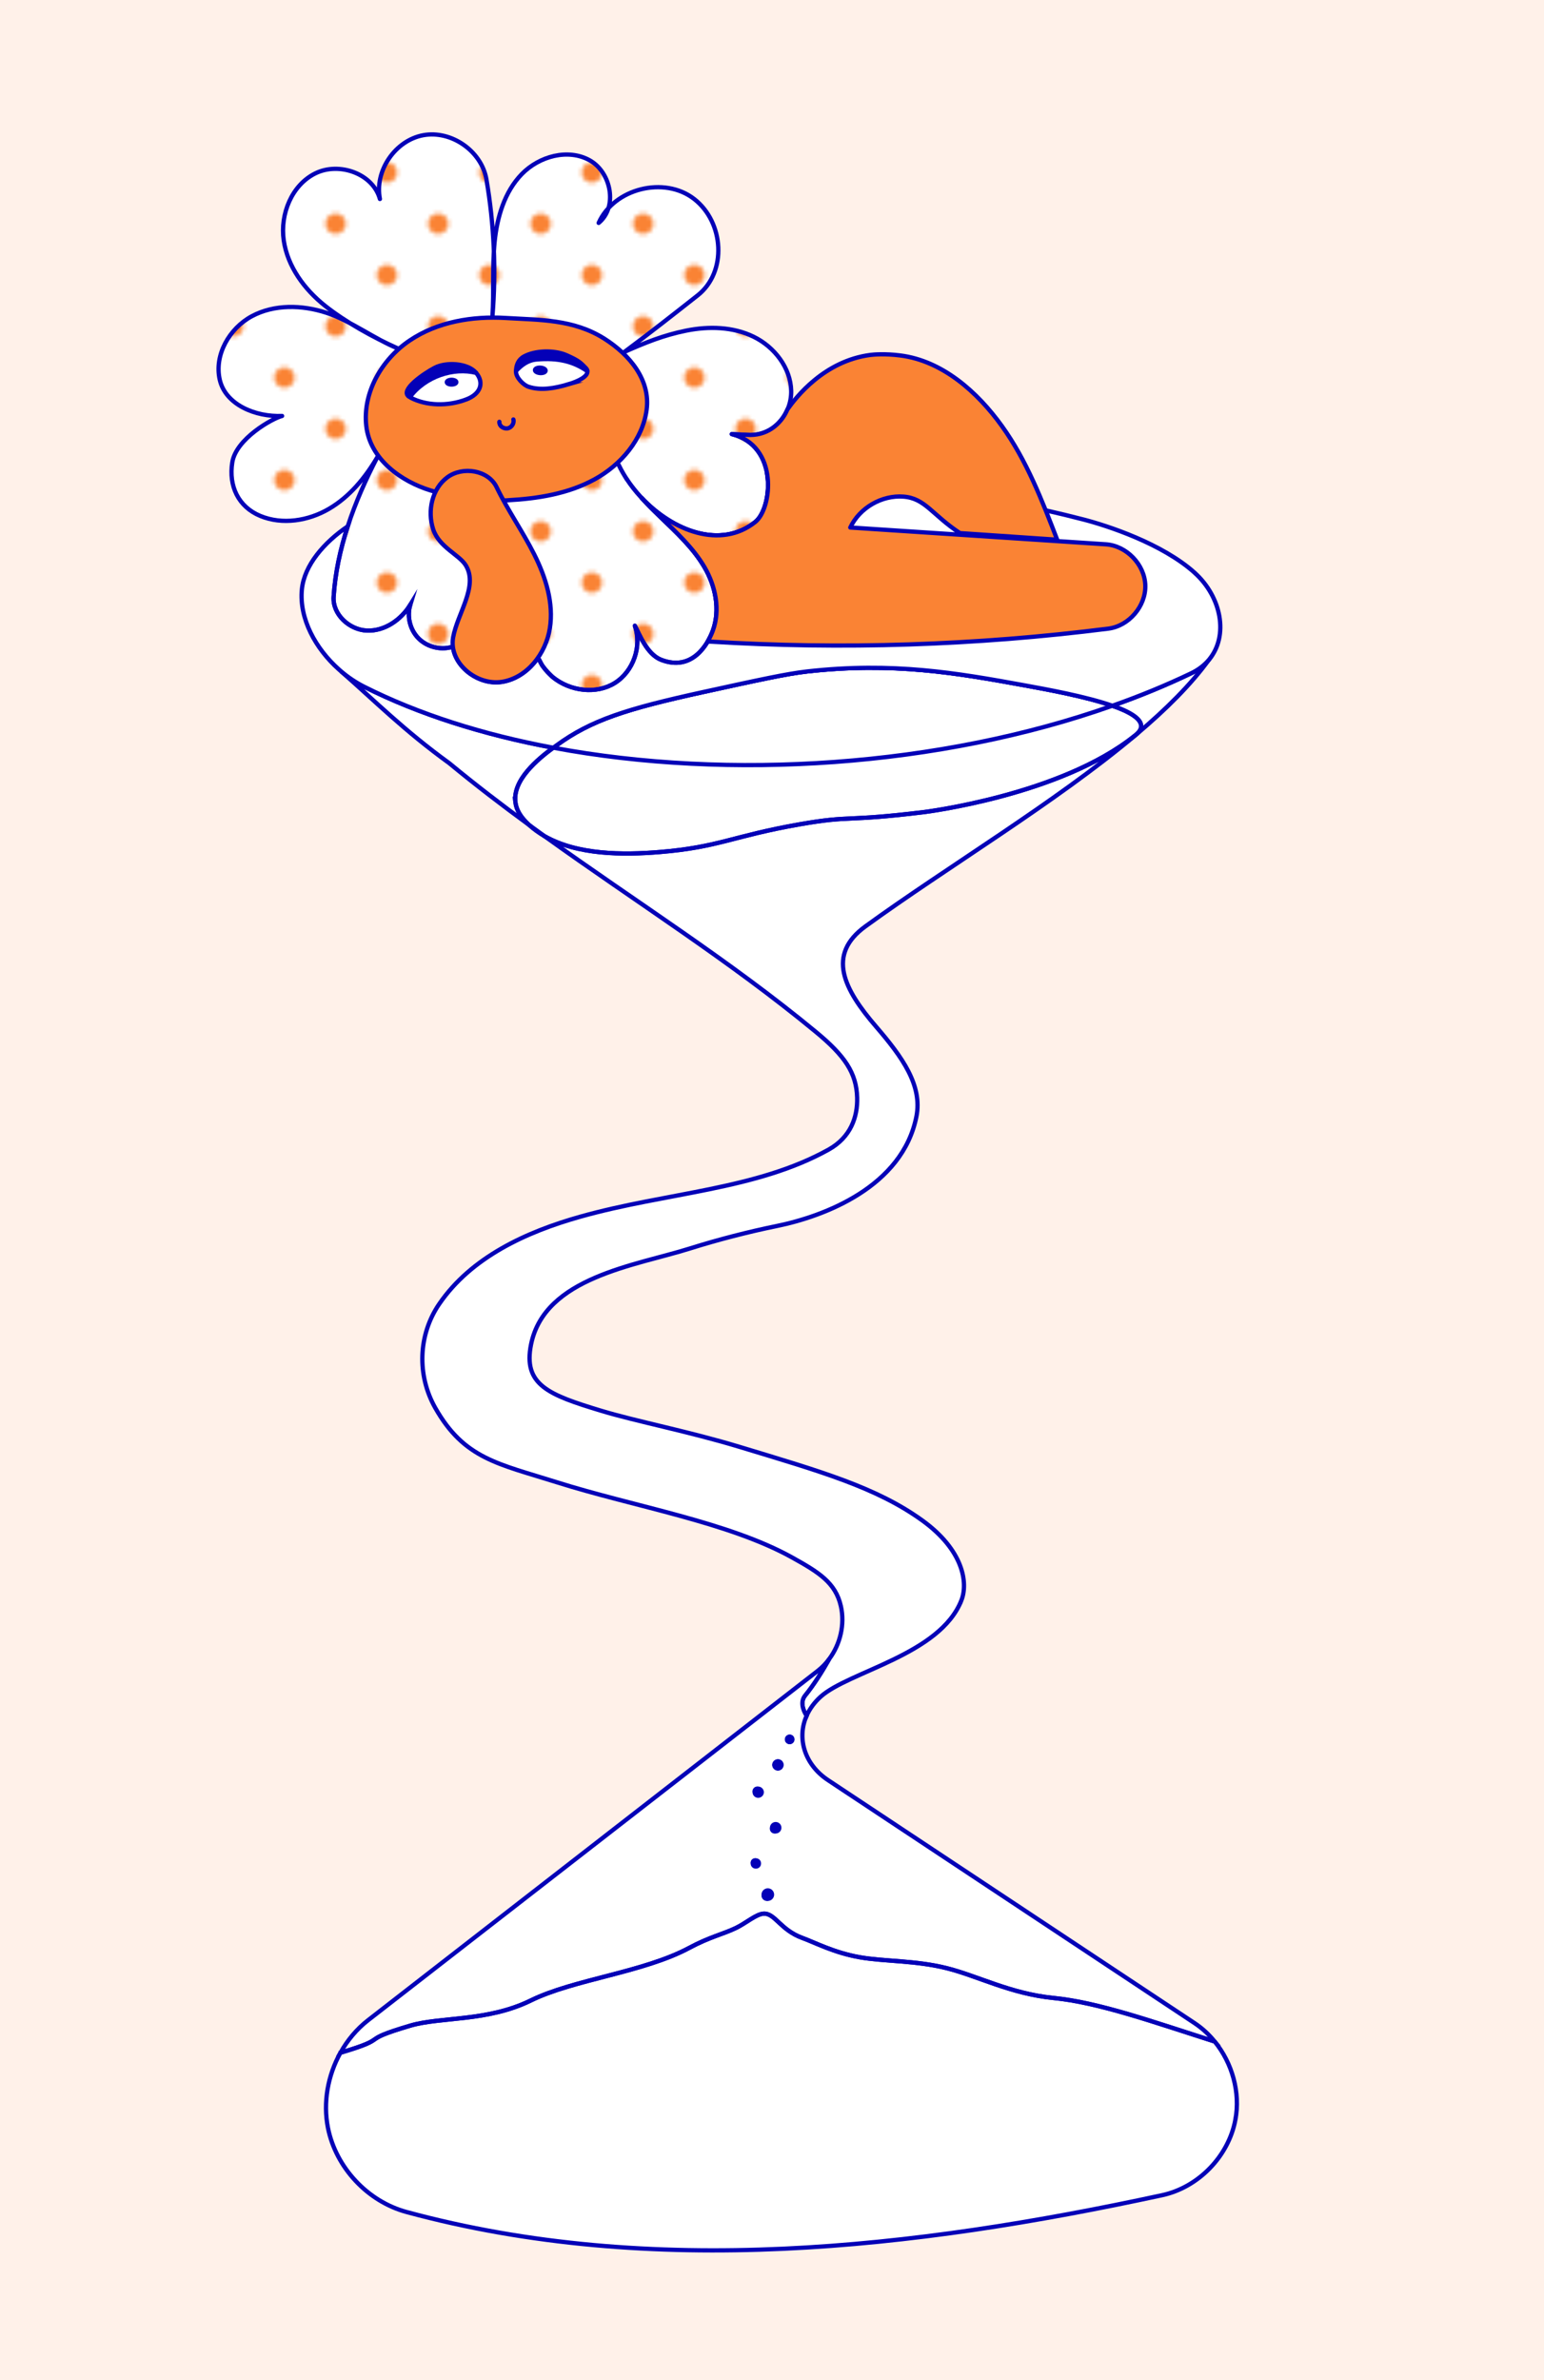 <?xml version="1.0" encoding="UTF-8"?><svg id="Layer_2" xmlns="http://www.w3.org/2000/svg" xmlns:xlink="http://www.w3.org/1999/xlink" viewBox="0 0 361.54 557.1"><defs><style>.cls-1,.cls-2,.cls-3{fill:none;}.cls-4,.cls-2,.cls-5{stroke-linecap:round;stroke-linejoin:round;}.cls-4,.cls-2,.cls-5,.cls-6,.cls-7,.cls-3{stroke:#0400b7;}.cls-4,.cls-6{fill:#0400b7;}.cls-5,.cls-8{fill:#fa8334;}.cls-9{fill:#fff1e9;}.cls-10{fill:url(#_6_dpi_20_);}.cls-6,.cls-7,.cls-3{stroke-miterlimit:10;}.cls-7{fill:#fff;}</style><pattern id="_6_dpi_20_" x="0" y="0" width="48" height="48" patternTransform="translate(-1817.39 -19.63)" patternUnits="userSpaceOnUse" viewBox="0 0 48 48"><g><rect class="cls-1" width="48" height="48"/><g><path class="cls-8" d="M24,50.4c1.32,0,2.4-1.07,2.4-2.4s-1.08-2.4-2.4-2.4-2.4,1.08-2.4,2.4,1.07,2.4,2.4,2.4Z"/><path class="cls-8" d="M48,50.4c1.32,0,2.4-1.07,2.4-2.4s-1.08-2.4-2.4-2.4-2.4,1.08-2.4,2.4,1.07,2.4,2.4,2.4Z"/><path class="cls-8" d="M24,26.4c1.32,0,2.4-1.07,2.4-2.4s-1.08-2.4-2.4-2.4-2.4,1.08-2.4,2.4,1.07,2.4,2.4,2.4Z"/><path class="cls-8" d="M48,26.4c1.32,0,2.4-1.07,2.4-2.4s-1.08-2.4-2.4-2.4-2.4,1.08-2.4,2.4,1.07,2.4,2.4,2.4Z"/><path class="cls-8" d="M36,38.4c1.32,0,2.4-1.07,2.4-2.4s-1.08-2.4-2.4-2.4-2.4,1.08-2.4,2.4,1.07,2.4,2.4,2.4Z"/><path class="cls-8" d="M12,38.4c1.32,0,2.4-1.07,2.4-2.4s-1.08-2.4-2.4-2.4-2.4,1.08-2.4,2.4,1.07,2.4,2.4,2.4Z"/><path class="cls-8" d="M36,14.4c1.32,0,2.4-1.07,2.4-2.4s-1.08-2.4-2.4-2.4-2.4,1.08-2.4,2.4,1.07,2.4,2.4,2.4Z"/><path class="cls-8" d="M12,14.4c1.32,0,2.4-1.07,2.4-2.4s-1.08-2.4-2.4-2.4-2.4,1.08-2.4,2.4,1.07,2.4,2.4,2.4Z"/></g><g><path class="cls-8" d="M0,50.4c1.32,0,2.4-1.07,2.4-2.4S1.32,45.6,0,45.6s-2.4,1.08-2.4,2.4S-1.33,50.4,0,50.4Z"/><path class="cls-8" d="M0,26.4c1.32,0,2.4-1.07,2.4-2.4S1.32,21.6,0,21.6s-2.4,1.08-2.4,2.4S-1.33,26.4,0,26.4Z"/></g><g><path class="cls-8" d="M24,2.4C25.32,2.4,26.4,1.33,26.4,0s-1.08-2.4-2.4-2.4S21.6-1.32,21.6,0s1.07,2.4,2.4,2.4Z"/><path class="cls-8" d="M48,2.4C49.32,2.4,50.4,1.33,50.4,0s-1.08-2.4-2.4-2.4S45.6-1.32,45.6,0s1.07,2.4,2.4,2.4Z"/></g><path class="cls-8" d="M0,2.4C1.32,2.4,2.4,1.33,2.4,0S1.32-2.4,0-2.4-2.4-1.32-2.4,0-1.33,2.4,0,2.4Z"/></g></pattern></defs><g id="Layer_5"><g><ellipse class="cls-10" cx="117.98" cy="96.62" rx="83.15" ry="71.07"/><g><path class="cls-9" d="M145.58,110.19c.12,.22,.25,.45,.38,.66-.13-.22-.25-.44-.38-.66Z"/><path class="cls-9" d="M0,0V557.1H361.54V0H0ZM289.27,496.18c-1.61,8.54-8.67,15.8-17.16,17.63-58.22,12.59-119.43,19.52-176.92,3.93-9.12-2.47-16.53-10.4-18.39-19.66-1.19-5.97-.05-12.31,2.92-17.62,1.63-2.93,3.82-5.55,6.47-7.61,35.09-27.25,70.17-54.49,105.25-81.74,1.03-.8,1.94-1.74,2.71-2.78,2.61-3.48,3.71-8.12,2.75-12.38-1.24-5.54-5.25-7.98-11.4-11.4-14.97-8.32-37.04-11.91-55.07-17.6-13.76-4.35-21.73-5.46-28.51-17.42-4.32-7.62-4.02-17.09,.92-24.31,7.51-10.98,20.39-16.89,33.1-20.46,20.15-5.66,41.13-6.24,58.11-15.7,5.15-2.88,6.79-7.65,6.66-12.15-.17-5.78-2.88-9.79-9.69-15.4-20.39-16.83-42.13-30.41-63.52-45.8-.01-.01-.02-.01-.03-.02-1.27-.73-2.46-1.58-3.55-2.57-.02-.02-.05-.04-.07-.06-6.26-4.58-12.49-9.34-18.63-14.41-10.59-7.67-17.44-14.58-25.33-21.5-.18-.16-.37-.33-.56-.49-5.44-4.84-9.32-11.88-8.65-18.73,.56-5.65,5.19-10.97,10.74-14.75,1.79-5.49,4.17-10.89,6.92-16.17-2.83,4.81-6.5,9.28-11.32,12.09-4.82,2.82-10.92,3.8-16.08,1.66-5.16-2.14-7.44-7.01-6.56-12.53,.87-5.52,9.39-10.31,11.67-10.87-6.21,.26-13.22-2.61-14.59-8.43-1.37-5.82,2.23-12.08,7.49-14.91s11.75-2.67,17.44-.82c1.88,.61,3.77,1.51,5.65,2.5-2.12-1.31-4.14-2.7-5.93-4.13-4.84-3.85-8.79-9.19-9.68-15.32-.89-6.12,1.87-12.96,7.42-15.69,5.55-2.73,13.47,.05,15.1,6.01-1.3-6.57,3.56-13.71,10.14-14.93,6.58-1.21,13.67,3.73,14.8,10.33,.97,5.63,1.54,11.32,1.74,17.03,.05-.81,.1-1.61,.18-2.41,.58-5.78,2.32-11.71,6.38-15.87,4.05-4.16,10.82-6.04,15.89-3.2,3.8,2.14,5.62,7.26,4.37,11.23,4.93-5.37,14.2-6.76,20.08-2.18,6.98,5.43,7.77,17.08,.81,22.56-5.59,4.4-11.18,8.8-17.13,13.22,4.93-2.19,9.15-3.9,14.44-4.97,5.28-1.07,10.98-.93,15.82,1.44,4.84,2.37,8.64,7.24,8.77,12.64,.13,5.39-4.08,10.82-10.38,10.33-.51-.06-3.02-.12-3.52-.18,5.25,1.31,7.65,5.29,8.3,9.45,25.31,1.12,51.14,4.59,74.07,10.54,5.48,1.42,18.36,5.58,26.02,12.46,6.25,5.61,8.05,14.72,3.35,20.34h0c-4.18,5.8-10.03,11.61-16.85,17.37-.16,.15-.31,.27-.44,.37-18.62,15.66-44.29,30.98-63.14,44.68-9.15,6.64-5.13,14.65,2.54,23.53,6.09,7.07,10.85,13.73,9.39,21.01-3.28,16.39-21.49,23.32-32.74,25.61-6.65,1.36-13.75,3.19-20.23,5.23-12.81,4.04-34.07,6.72-37.26,22.47-1.92,9.48,4.1,11.8,16.38,15.52,8.35,2.53,20.28,4.78,32.49,8.48,19.01,5.76,32.04,9.48,42.75,17.21,9.58,6.92,10.78,14.57,9.14,18.72-5.04,12.75-26.39,16.61-32.96,22.54-1.49,1.35-2.58,2.86-3.28,4.46-2.33,5.27-.48,11.42,5.04,15.07l85.79,56.85c1.79,1.19,3.38,2.65,4.73,4.32,4.12,5.05,6.05,11.92,4.84,18.34Z"/><path class="cls-9" d="M89.25,79.71c1.3,.69,2.57,1.32,3.82,1.81-1.24-.55-2.52-1.17-3.82-1.81Z"/></g><path class="cls-3" d="M260.47,165.18c-40.33,14.28-89.56,17.56-130.93,9.83,.27-.2,.52-.39,.76-.56,8.07-5.9,16.35-8.54,34.31-12.47,13.08-2.86,19.61-4.29,24.39-4.83,20.07-2.25,35,.35,50.79,3.23,5.48,1,14.49,2.64,20.68,4.8Z"/><path class="cls-7" d="M283.08,154.41c-4.18,5.79-10.03,11.6-16.85,17.36,.47-.43,.99-1.06,.98-1.83-.01-1.78-2.8-3.38-6.74-4.76,6.39-2.25,12.55-4.78,18.42-7.59,1.74-.83,3.13-1.92,4.19-3.18Z"/><path class="cls-7" d="M120.69,187.81c.23,1.75,1.18,3.42,3.16,5.25-6.26-4.58-12.49-9.34-18.63-14.41-10.59-7.67-17.44-14.58-25.33-21.5,1.66,1.41,3.46,2.61,5.3,3.54,12.86,6.49,27.99,11.27,44.35,14.32-3.6,2.68-9.55,7.54-8.85,12.8Z"/><path class="cls-3" d="M225.11,374.6c-5.04,12.75-26.39,16.61-32.96,22.54-1.49,1.35-2.58,2.86-3.28,4.46-.96-1.48-1.47-3.39-.34-4.76,2.03-2.49,4.04-5.71,5.62-8.51,2.61-3.48,3.71-8.12,2.75-12.38-1.24-5.54-5.25-7.98-11.4-11.4-14.97-8.32-37.04-11.91-55.07-17.6-13.76-4.35-21.73-5.46-28.51-17.42-4.32-7.62-4.02-17.09,.92-24.31,7.51-10.98,20.39-16.89,33.1-20.46,20.15-5.66,41.13-6.24,58.11-15.7,5.15-2.88,6.79-7.65,6.66-12.15-.17-5.78-2.88-9.79-9.69-15.4-20.39-16.83-42.13-30.41-63.52-45.8,7.7,4.41,18.37,4.43,26.97,3.72,13.89-1.14,17.08-3.75,32.87-6.51,12.22-2.13,10.2-.54,28.95-2.83,0,0,32.15-3.93,49.5-17.95-18.62,15.66-44.29,30.98-63.14,44.68-9.15,6.64-5.13,14.65,2.54,23.53,6.09,7.07,10.85,13.73,9.39,21.01-3.28,16.39-21.49,23.32-32.74,25.61-6.65,1.36-13.75,3.19-20.23,5.23-12.81,4.04-34.07,6.72-37.26,22.47-1.92,9.48,4.1,11.8,16.38,15.52,8.35,2.53,20.28,4.78,32.49,8.48,19.01,5.76,32.04,9.48,42.75,17.21,9.58,6.92,10.78,14.57,9.14,18.72Z"/><path class="cls-3" d="M266.23,171.77c-.16,.15-.31,.27-.44,.37"/><path class="cls-7" d="M279.7,473.52l-85.79-56.85c-5.52-3.65-7.37-9.8-5.04-15.07-.96-1.48-1.47-3.39-.34-4.76,2.03-2.49,4.04-5.71,5.62-8.51-.77,1.04-1.68,1.98-2.71,2.78-35.08,27.25-70.16,54.49-105.25,81.74-2.65,2.06-4.84,4.68-6.47,7.61,12.39-3.69,3.54-2.55,16.32-6.33,7.16-2.12,18.06-.9,28.23-5.89,10.15-4.99,26.35-6.54,37.14-12.33,4.73-2.54,7.88-3.19,10.88-4.63,2.34-1.11,4.78-3.29,6.52-3.37,2.67-.13,3.9,3.8,9.08,5.69,3.02,1.1,7.37,3.44,13.41,4.51,5.71,1.01,13,.72,20.35,2.55,7.26,1.81,14.98,5.99,25,6.98,10.6,1.04,23.21,5.55,37.78,10.2-1.35-1.67-2.94-3.13-4.73-4.32Zm-102.93-37.09c-.27,0-.5-.22-.5-.5s.23-.5,.5-.5,.5,.23,.5,.5-.22,.5-.5,.5Zm.5-16.65c-.31,0-.56-.25-.56-.56s.25-.56,.56-.56,.57,.25,.57,.56-.26,.56-.57,.56Zm2.29,24.65c-.41,0-.75-.34-.75-.75s.34-.75,.75-.75,.75,.33,.75,.75-.34,.75-.75,.75Zm1.77-15.78c-.31,0-.56-.25-.56-.56s.25-.56,.56-.56,.56,.25,.56,.56-.25,.56-.56,.56Zm.83-14.73c-.46,0-.83-.37-.83-.83s.37-.82,.83-.82,.82,.37,.82,.82-.37,.83-.82,.83Zm2.75-6.18c-.35,0-.63-.28-.63-.62s.28-.63,.63-.63,.62,.28,.62,.63-.28,.62-.62,.62Z"/><path class="cls-3" d="M289.27,496.18c-1.61,8.54-8.67,15.8-17.16,17.63-58.22,12.59-119.43,19.52-176.92,3.93-9.12-2.47-16.53-10.4-18.39-19.66-1.19-5.97-.05-12.31,2.92-17.62,12.39-3.69,3.54-2.55,16.32-6.33,7.16-2.12,18.06-.9,28.23-5.89,10.15-4.99,26.35-6.54,37.14-12.33,4.73-2.54,7.88-3.19,10.88-4.63,2.34-1.11,4.78-3.29,6.52-3.37,2.67-.13,3.9,3.8,9.08,5.69,3.02,1.1,7.37,3.44,13.41,4.51,5.71,1.01,13,.72,20.35,2.55,7.26,1.81,14.98,5.99,25,6.98,10.6,1.04,23.21,5.55,37.78,10.2,4.12,5.05,6.05,11.92,4.84,18.34Z"/><path class="cls-3" d="M127.5,195.71s-.02-.01-.03-.02c-1.21-.87-2.42-1.75-3.62-2.63"/><path class="cls-3" d="M283.81,153.38c-.23,.34-.47,.68-.72,1.02"/><path class="cls-6" d="M185.53,407.12c0,.34-.28,.62-.62,.62s-.63-.28-.63-.62,.28-.63,.63-.63,.62,.28,.62,.63Z"/><circle class="cls-6" cx="179.79" cy="443.45" r=".98"/><path class="cls-6" d="M182.48,427.8c0,.47-.38,.85-.85,.85s-.85-.38-.85-.85,.38-.85,.85-.85,.85,.38,.85,.85Z"/><path class="cls-6" d="M178.37,419.48c0,.46-.38,.82-.84,.82s-.82-.37-.82-.82,.37-.82,.82-.82,.84,.37,.84,.82Z"/><circle class="cls-6" cx="176.99" cy="436.16" r=".72"/><path class="cls-6" d="M182.98,413.09c0,.46-.37,.83-.82,.83s-.83-.37-.83-.83,.37-.82,.83-.82,.82,.37,.82,.82Z"/><path class="cls-3" d="M79.72,480.46c-.11,.03-.22,.07-.33,.1"/><path class="cls-3" d="M267.21,169.94c.01,.77-.51,1.4-.98,1.83-.16,.15-.31,.27-.44,.37-17.35,14.02-49.5,17.95-49.5,17.95-18.75,2.29-16.73,.7-28.95,2.83-15.79,2.76-18.98,5.37-32.87,6.51-8.6,.71-19.27,.69-26.97-3.72-.01-.01-.02-.01-.03-.02-1.27-.73-2.46-1.58-3.55-2.57-.02-.02-.05-.04-.07-.06-1.98-1.83-2.93-3.5-3.16-5.25-.7-5.26,5.25-10.12,8.85-12.8,.27-.2,.52-.39,.76-.56,8.07-5.9,16.35-8.54,34.31-12.47,13.08-2.86,19.61-4.29,24.39-4.83,20.07-2.25,35,.35,50.79,3.23,5.48,1,14.49,2.64,20.68,4.8,3.94,1.38,6.73,2.98,6.74,4.76Z"/><g><path class="cls-7" d="M279.74,134.06c-7.66-6.88-20.54-11.04-26.02-12.46-22.93-5.95-48.76-9.42-74.07-10.54,.72,4.61-.7,9.44-2.78,11.11-8.08,6.46-19.33,2.16-26.69-5.69,1.41,1.56,2.91,3.04,4.41,4.49,3.76,3.62,7.67,7.21,10.32,11.7,2.65,4.49,3.81,10.09,1.99,14.99-1.21,3.26-4.89,9.56-12.08,6.78-3.36-1.3-5.09-5.99-6.18-8,1.71,4.82-.33,10.69-4.66,13.41-4.33,2.72-10.51,1.99-14.65-1.44-.73-.71-1.34-1.25-2.23-2.46-.22-.3-.57-.95-.84-1.5l-.57-.08c-2.02,2.72-4.87,4.74-8.2,5.25-5.15,.79-10.71-3.16-11.42-8.09l-.4-.06c-2.7,.74-5.78-.1-7.73-2.11s-2.7-5.12-1.87-7.8c-2.15,3.53-6.02,6.21-10.15,6.04-4.13-.17-8.07-3.79-7.8-7.91,.36-5.57,1.54-11.08,3.31-16.5-5.55,3.78-10.18,9.1-10.74,14.75-.67,6.85,3.21,13.89,8.65,18.73,.19,.16,.38,.33,.56,.49,1.66,1.41,3.46,2.61,5.3,3.54,12.86,6.49,27.99,11.27,44.35,14.32,.27-.2,.52-.39,.76-.56,8.07-5.9,16.35-8.54,34.31-12.47,13.08-2.86,19.61-4.29,24.39-4.83,20.07-2.25,35,.35,50.79,3.23,5.48,1,14.49,2.64,20.68,4.8,6.39-2.25,12.55-4.78,18.42-7.59,1.74-.83,3.13-1.92,4.19-3.18h0c4.7-5.63,2.9-14.74-3.35-20.35Z"/><path class="cls-7" d="M146.8,112.21s-.01-.02-.02-.02c0,0,.01,.02,.02,.02Z"/></g><g><path class="cls-2" d="M105.67,151.46c-2.7,.74-5.78-.1-7.73-2.11s-2.7-5.12-1.87-7.8c-2.15,3.53-6.02,6.21-10.15,6.04s-8.07-3.79-7.8-7.91c.73-11.2,4.77-22.17,10.23-32.67-2.83,4.81-6.5,9.28-11.32,12.09-4.82,2.82-10.92,3.8-16.08,1.66s-7.44-7.01-6.56-12.53c.87-5.52,9.39-10.31,11.67-10.87-6.21,.26-13.22-2.61-14.59-8.43-1.37-5.82,2.23-12.08,7.49-14.91s11.75-2.67,17.44-.82,11.48,6.25,16.68,8.32c-5.65-2.53-12.11-6.09-16.96-9.94s-8.79-9.19-9.68-15.32,1.87-12.96,7.42-15.69c5.55-2.73,13.47,.05,15.1,6.01-1.3-6.57,3.56-13.71,10.14-14.93s13.67,3.73,14.8,10.33c1.81,10.56,2.29,21.36,1.41,32.04,.38-5.8-.06-11.64,.51-17.42,.58-5.78,2.32-11.71,6.38-15.87s10.82-6.04,15.89-3.2,6.6,10.99,2.09,14.65c3.6-8.09,15.38-11.04,22.37-5.6s7.77,17.08,.81,22.56c-5.59,4.4-11.18,8.8-17.13,13.22,4.93-2.19,9.15-3.9,14.44-4.97s10.98-.93,15.82,1.44,8.64,7.25,8.77,12.64-4.08,10.82-10.38,10.33c-.51-.06-3.02-.12-3.52-.18,11.06,2.76,9.48,17.39,5.52,20.56-10.46,8.36-26.22-1.29-32-13.36,2.21,4.73,5.96,8.54,9.72,12.15s7.67,7.21,10.32,11.7,3.81,10.09,1.99,14.99c-1.21,3.26-4.89,9.56-12.08,6.78-3.36-1.3-5.09-5.99-6.18-8,1.71,4.82-.33,10.69-4.66,13.41-4.33,2.72-10.51,1.99-14.65-1.44-.73-.71-1.34-1.25-2.23-2.46-.22-.3-.57-.95-.84-1.5l-20.59-2.97Z"/><path class="cls-5" d="M118.91,117.09c7.02-.38,14.16-1.52,20.32-4.9s11.24-9.3,12.18-16.26c.94-6.97-3.94-12.87-9.87-16.64-7.23-4.6-15.2-4.38-23.05-4.86s-16.05,.87-22.58,5.28-11.04,12.21-10.14,20.03,8.26,12.98,15.07,15.06c9.25,2.82,14.44,2.5,18.07,2.3Z"/><path class="cls-5" d="M109.09,132.36c2.94,4.88-1.99,11.23-2.99,16.84-1.05,5.91,5.45,11.31,11.39,10.4,5.93-.92,10.32-6.59,11.26-12.52,.94-5.93-.96-11.97-3.66-17.33s-6.19-10.3-8.8-15.71c-1.95-4.03-7.94-4.98-11.54-2.32s-4.71,7.87-3.33,12.13,6.13,5.96,7.67,8.51Z"/></g><path class="cls-4" d="M111.47,87.24c-5.32-1.31-12.06,.77-15.75,5.56-2.13-1.49,3.44-5.34,6.05-6.71,2.7-1.42,7.74-1.13,9.7,1.15Z"/><path class="cls-7" d="M109.14,93.51c-4.39,1.65-9.33,1.46-12.95-.41-.09-.04-.16-.09-.23-.14,3.64-4.89,10.29-7.02,15.54-5.68,1.94,2.33,1.03,4.96-2.36,6.23Z"/><path class="cls-4" d="M137.54,86.79c-3.17-2.23-6.79-3.18-11.87-2.74-2.11,.18-3.56,1.34-4.83,2.69,.03-1.25,.5-2.56,1.85-3.3,2.61-1.44,7.06-1.58,9.98-.3,3.02,1.33,3.35,1.84,4.49,2.98,.22,.22,.34,.45,.38,.67Z"/><path class="cls-7" d="M133.08,89.95c-3.15,.92-6.41,1.54-9.33,.57-1.24-.41-2.91-2.16-2.92-3.47,0-.08,0-.15,0-.22,1.27-1.35,2.72-2.51,4.83-2.69,5.08-.44,8.7,.51,11.87,2.74,.2,1.21-2.13,2.38-4.46,3.07Z"/><ellipse class="cls-6" cx="126.51" cy="86.68" rx=".63" ry="1.25" transform="translate(31.62 207.16) rotate(-86.19)"/><path class="cls-5" d="M258.92,127.4c-19.94-1.31-39.88-2.62-59.82-3.93,2.19-4.61,7.37-7.62,12.46-7.23,5.09,.39,6.68,4.25,13.22,8.54l22.77,1.55c-3.56-9.23-7.17-18.58-12.95-26.61-5.77-8.03-13.96-15.27-23.78-16.52-3.56-.46-6.29-.22-6.99-.13-10.87,1.41-17.47,9.96-19.44,12.74h0c-1.52,3.58-4.97,6.33-9.52,5.97-.51-.06-3.02-.12-3.52-.18,11.06,2.76,9.48,17.39,5.52,20.56-8.08,6.46-19.33,2.16-26.69-5.69,1.41,1.56,2.91,3.04,4.41,4.49,3.76,3.62,7.67,7.21,10.32,11.7,2.65,4.49,3.81,10.09,1.99,14.99-.26,.7-.65,1.55-1.15,2.42,.1,.03,.19,.06,.28,.09,31.16,1.92,62.51,.9,93.48-3.02,4.84-.61,8.81-5.27,8.67-10.14-.15-4.87-4.4-9.28-9.26-9.6Z"/><ellipse class="cls-6" cx="105.74" cy="89.45" rx="1.12" ry=".55"/><path class="cls-2" d="M116.93,98.73c-.07,.96,.9,1.64,1.85,1.54s1.69-1.16,1.43-2.09"/><line class="cls-2" x1="120.84" y1="86.83" x2="120.83" y2="86.84"/></g></g></svg>